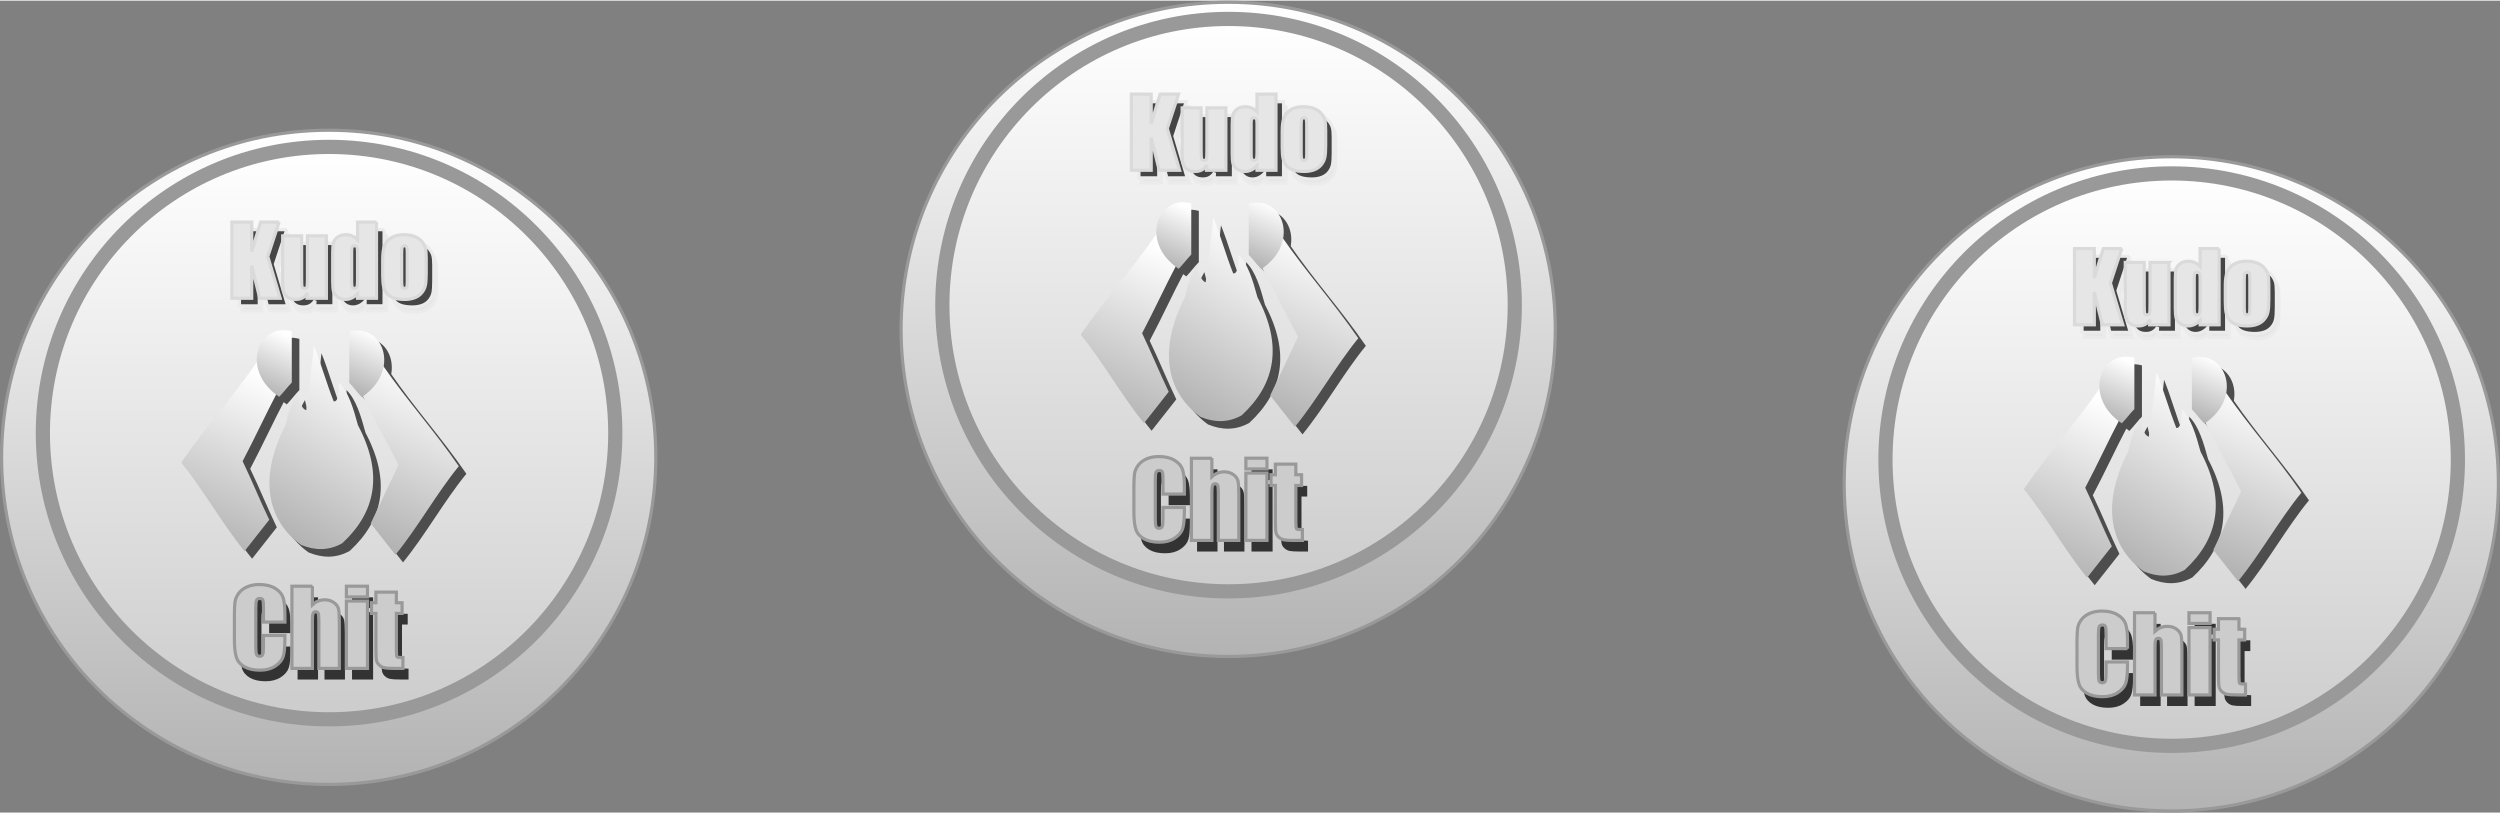 <?xml version="1.0" encoding="UTF-8"?>
<!DOCTYPE svg PUBLIC "-//W3C//DTD SVG 1.1//EN" "http://www.w3.org/Graphics/SVG/1.1/DTD/svg11.dtd">
<!-- Creator: CorelDRAW X8 -->
<svg xmlns="http://www.w3.org/2000/svg" xml:space="preserve" width="704px" height="229px" version="1.1" style="shape-rendering:geometricPrecision; text-rendering:geometricPrecision; image-rendering:optimizeQuality; fill-rule:evenodd; clip-rule:evenodd"
viewBox="0 0 3033803 985256"
 xmlns:xlink="http://www.w3.org/1999/xlink">
 <rect x="0" y="0" width="3033803" height="985256" fill="#808080" stroke="none"/>
 <defs>
  <style type="text/css">
   <![CDATA[
    .str1 {stroke:#999999;stroke-width:17228.1}
    .str0 {stroke:#999999;stroke-width:3877.08}
    .str3 {stroke:#DADADA;stroke-width:3877.08}
    .str2 {stroke:#EBEBEB;stroke-width:3877.08}
    .fil7 {fill:#4D4D4D}
    .fil2 {fill:#333333;fill-rule:nonzero}
    .fil3 {fill:#CCCCCC;fill-rule:nonzero}
    .fil4 {fill:#E6E6E6;fill-rule:nonzero}
    .fil5 {fill:#454545;fill-rule:nonzero}
    .fil6 {fill:#E6E6E6;fill-rule:nonzero}
    .fil25 {fill:url(#id0)}
    .fil13 {fill:url(#id1)}
    .fil10 {fill:url(#id2)}
    .fil0 {fill:url(#id3)}
    .fil23 {fill:url(#id4)}
    .fil1 {fill:url(#id5)}
    .fil14 {fill:url(#id6)}
    .fil24 {fill:url(#id7)}
    .fil17 {fill:url(#id8)}
    .fil21 {fill:url(#id9)}
    .fil20 {fill:url(#id10)}
    .fil19 {fill:url(#id11)}
    .fil16 {fill:url(#id12)}
    .fil12 {fill:url(#id13)}
    .fil9 {fill:url(#id14)}
    .fil15 {fill:url(#id15)}
    .fil26 {fill:url(#id16)}
    .fil18 {fill:url(#id17)}
    .fil8 {fill:url(#id18)}
    .fil22 {fill:url(#id19)}
    .fil11 {fill:url(#id20)}
   ]]>
  </style>
  <linearGradient id="id0" gradientUnits="userSpaceOnUse" x1="2.55405e+06" y1="506788" x2="2.58373e+06" y2="438196">
   <stop offset="0" style="stop-opacity:1; stop-color:#B3B3B3"/>
   <stop offset="1" style="stop-opacity:1; stop-color:white"/>
  </linearGradient>
  <linearGradient id="id1" gradientUnits="userSpaceOnUse" xlink:href="#id0" x1="1.49043e+06" y1="795834" x2="1.49043e+06" y2="1938.54">
  </linearGradient>
  <linearGradient id="id2" gradientUnits="userSpaceOnUse" xlink:href="#id0" x1="454977" y1="653847" x2="541153" y2="460507">
  </linearGradient>
  <linearGradient id="id3" gradientUnits="userSpaceOnUse" xlink:href="#id0" x1="398891" y1="951131" x2="398891" y2="157235">
  </linearGradient>
  <linearGradient id="id4" gradientUnits="userSpaceOnUse" xlink:href="#id0" x1="2.47148e+06" y1="681602" x2="2.55766e+06" y2="488268">
  </linearGradient>
  <linearGradient id="id5" gradientUnits="userSpaceOnUse" x1="399349" y1="872129" x2="399349" y2="177470">
   <stop offset="0" style="stop-opacity:1; stop-color:#CCCCCC"/>
   <stop offset="1" style="stop-opacity:1; stop-color:white"/>
  </linearGradient>
  <linearGradient id="id6" gradientUnits="userSpaceOnUse" xlink:href="#id5" x1="1.49089e+06" y1="716832" x2="1.49089e+06" y2="22173.6">
  </linearGradient>
  <linearGradient id="id7" gradientUnits="userSpaceOnUse" xlink:href="#id0" x1="2.691e+06" y1="686034" x2="2.77718e+06" y2="492694">
  </linearGradient>
  <linearGradient id="id8" gradientUnits="userSpaceOnUse" xlink:href="#id0" x1="1.54652e+06" y1="498550" x2="1.63269e+06" y2="305210">
  </linearGradient>
  <linearGradient id="id9" gradientUnits="userSpaceOnUse" xlink:href="#id5" x1="2.63537e+06" y1="904316" x2="2.63537e+06" y2="209657">
  </linearGradient>
  <linearGradient id="id10" gradientUnits="userSpaceOnUse" xlink:href="#id0" x1="2.63492e+06" y1="983318" x2="2.63492e+06" y2="189422">
  </linearGradient>
  <linearGradient id="id11" gradientUnits="userSpaceOnUse" xlink:href="#id0" x1="1.52178e+06" y1="319660" x2="1.55144e+06" y2="251069">
  </linearGradient>
  <linearGradient id="id12" gradientUnits="userSpaceOnUse" xlink:href="#id0" x1="1.327e+06" y1="494119" x2="1.41317e+06" y2="300784">
  </linearGradient>
  <linearGradient id="id13" gradientUnits="userSpaceOnUse" xlink:href="#id0" x1="430239" y1="474957" x2="459902" y2="406366">
  </linearGradient>
  <linearGradient id="id14" gradientUnits="userSpaceOnUse" xlink:href="#id0" x1="235459" y1="649416" x2="321635" y2="456081">
  </linearGradient>
  <linearGradient id="id15" gradientUnits="userSpaceOnUse" xlink:href="#id0" x1="1.42463e+06" y1="484706" x2="1.53832e+06" y2="288863">
  </linearGradient>
  <linearGradient id="id16" gradientUnits="userSpaceOnUse" xlink:href="#id0" x1="2.66626e+06" y1="507144" x2="2.69593e+06" y2="438552">
  </linearGradient>
  <linearGradient id="id17" gradientUnits="userSpaceOnUse" xlink:href="#id0" x1="1.40957e+06" y1="319304" x2="1.43924e+06" y2="250713">
  </linearGradient>
  <linearGradient id="id18" gradientUnits="userSpaceOnUse" xlink:href="#id0" x1="333088" y1="640003" x2="446780" y2="444159">
  </linearGradient>
  <linearGradient id="id19" gradientUnits="userSpaceOnUse" xlink:href="#id0" x1="2.56911e+06" y1="672190" x2="2.68281e+06" y2="476346">
  </linearGradient>
  <linearGradient id="id20" gradientUnits="userSpaceOnUse" xlink:href="#id0" x1="318027" y1="474601" x2="347701" y2="406009">
  </linearGradient>
 </defs>
 <g id="Layer_x0020_1">
  <path class="fil0 str0" d="M398891 157235c219228,0 396948,177720 396948,396948 0,219228 -177720,396948 -396948,396948 -219233,0 -396952,-177720 -396952,-396948 0,-219228 177719,-396948 396952,-396948z"/>
  <path class="fil1 str1" d="M399349 177465c191824,0 347329,155506 347329,347330 0,191828 -155505,347329 -347329,347329 -191824,0 -347329,-155501 -347329,-347329 0,-191824 155505,-347330 347329,-347330z"/>
  <path class="fil2" d="M352580 767549l-25974 0 0 -17314c0,-5047 -275,-8177 -820,-9438 -549,-1237 -1765,-1868 -3637,-1868 -2102,0 -3445,758 -4015,2270 -565,1531 -860,4813 -860,9855l0 46276c0,4854 295,8008 860,9499 570,1476 1852,2208 3826,2208 1913,0 3175,-732 3760,-2228 591,-1471 886,-4956 886,-10441l0 -12547 25974 0 0 3887c0,10339 -733,17671 -2183,21981 -1450,4329 -4686,8115 -9667,11371 -5002,3257 -11143,4875 -18454,4875 -7587,0 -13850,-1364 -18790,-4117 -4915,-2757 -8197,-6558 -9795,-11437 -1592,-4875 -2391,-12186 -2391,-21960l0 -29129c0,-7190 249,-12568 732,-16160 504,-3592 1954,-7062 4412,-10385 2437,-3317 5826,-5948 10156,-7861 4329,-1908 9306,-2859 14938,-2859 7632,0 13936,1475 18917,4437 4961,2941 8217,6619 9795,11036 1557,4411 2330,11264 2330,20576l0 9473zm33378 -43502l0 22469c2142,-1975 4457,-3470 6934,-4458 2478,-987 5150,-1490 7989,-1490 4350,0 8049,1114 11117,3317 3048,2229 4920,4773 5612,7673 672,2900 1008,8197 1008,15869l0 56366 -24845 0 0 -57521c0,-4752 -229,-7820 -713,-9163 -483,-1369 -1531,-2040 -3195,-2040 -1531,0 -2564,692 -3109,2101 -524,1384 -798,4162 -798,8298l0 58325 -24840 0 0 -99746 24840 0zm66831 0l0 12990 -25598 0 0 -12990 25598 0zm0 18032l0 81714 -25598 0 0 -81714 25598 0zm35056 -10843l0 12863 6935 0 0 12989 -6935 0 0 43691c0,5358 295,8365 860,8976 570,605 2921,921 7083,921l0 13117 -10064 0c-5679,0 -9734,-229 -12171,-718 -2417,-463 -4559,-1552 -6411,-3256 -1847,-1705 -3002,-3633 -3465,-5841 -443,-2188 -671,-7337 -671,-15448l0 -41442 -5302 0 0 -12989 5302 0 0 -12863 24839 0z"/>
  <path class="fil3 str0" d="M345732 754076l-25975 0 0 -17314c0,-5048 -275,-8177 -819,-9438 -550,-1242 -1766,-1873 -3638,-1873 -2101,0 -3445,758 -4014,2269 -565,1537 -860,4814 -860,9861l0 46276c0,4854 295,8008 860,9499 569,1470 1852,2208 3826,2208 1913,0 3175,-738 3760,-2228 590,-1471 885,-4961 885,-10446l0 -12547 25975 0 0 3887c0,10339 -733,17676 -2183,21985 -1450,4330 -4686,8111 -9667,11367 -5007,3262 -11143,4880 -18455,4880 -7586,0 -13849,-1369 -18790,-4122 -4915,-2752 -8197,-6553 -9794,-11433 -1598,-4874 -2392,-12191 -2392,-21960l0 -29128c0,-7190 250,-12568 733,-16165 504,-3592 1954,-7062 4411,-10380 2437,-3322 5826,-5948 10156,-7861 4330,-1913 9306,-2859 14938,-2859 7633,0 13937,1470 18918,4437 4961,2940 8217,6619 9794,11030 1557,4417 2331,11265 2331,20576l0 9479zm33377 -43502l0 22463c2142,-1974 4457,-3465 6935,-4452 2478,-992 5149,-1490 7988,-1490 4350,0 8049,1109 11118,3317 3047,2229 4915,4773 5612,7673 671,2900 1007,8191 1007,15864l0 56365 -24845 0 0 -57520c0,-4747 -229,-7820 -712,-9163 -483,-1364 -1532,-2036 -3195,-2036 -1532,0 -2565,692 -3109,2097 -524,1389 -799,4162 -799,8303l0 58319 -24840 0 0 -99740 24840 0zm66831 0l0 12984 -25598 0 0 -12984 25598 0zm0 18032l0 81708 -25598 0 0 -81708 25598 0zm35057 -10843l0 12858 6935 0 0 12989 -6935 0 0 43691c0,5363 295,8365 860,8975 570,611 2920,927 7082,927l0 13111 -10064 0c-5678,0 -9733,-229 -12170,-712 -2417,-463 -4559,-1557 -6411,-3256 -1847,-1705 -3002,-3638 -3465,-5841 -443,-2188 -677,-7337 -677,-15448l0 -41447 -5297 0 0 -12989 5297 0 0 -12858 24845 0z"/>
  <path class="fil4 str2" d="M350952 284049l-13723 41727 15010 50682 -24768 0 -9749 -39605 0 39605 -24066 0 0 -92409 24066 0 0 35907 10802 -35907 22428 0zm57383 16704l0 75705 -23426 0 412 -6309c-1597,2575 -3566,4498 -5902,5785 -2335,1287 -5027,1928 -8059,1928 -3450,0 -6330,-600 -8609,-1831 -2279,-1206 -3953,-2824 -5042,-4849 -1069,-2020 -1756,-4106 -2025,-6304 -255,-2183 -392,-6528 -392,-13051l0 -51074 23018 0 0 51522c0,5902 178,9387 545,10496 351,1110 1343,1659 2940,1659 1695,0 2723,-565 3038,-1715 331,-1129 488,-4808 488,-11005l0 -50957 23014 0zm60807 -16704l0 92409 -23013 0 0 -5505c-2219,2315 -4539,4030 -6971,5180 -2452,1144 -5007,1729 -7673,1729 -3582,0 -6696,-936 -9326,-2823 -2631,-1888 -4320,-4071 -5063,-6544 -738,-2472 -1109,-6502 -1109,-12109l0 -35454c0,-5825 371,-9952 1109,-12389 743,-2432 2453,-4574 5124,-6426 2666,-1847 5861,-2763 9560,-2763 2860,0 5470,524 7866,1562 2376,1028 4534,2565 6483,4651l0 -21518 23013 0zm-23013 35749c0,-2763 -235,-4635 -723,-5587 -483,-951 -1440,-1419 -2859,-1419 -1400,0 -2336,427 -2824,1282 -489,860 -723,2763 -723,5724l0 37097c0,3073 234,5098 702,6070 468,977 1349,1465 2672,1465 1495,0 2508,-549 2991,-1638 509,-1069 764,-3720 764,-7943l0 -35051zm83357 7535l0 18556c0,6818 -351,11799 -1033,14995 -682,3170 -2142,6136 -4381,8899 -2239,2762 -5119,4787 -8645,6110 -3526,1308 -7555,1969 -12109,1969 -5103,0 -9423,-564 -12949,-1674 -3546,-1129 -6289,-2823 -8238,-5082 -1964,-2280 -3368,-5022 -4207,-8238 -835,-3211 -1242,-8039 -1242,-14465l0 -19411c0,-7052 753,-12542 2274,-16511 1522,-3953 4264,-7128 8218,-9525 3953,-2391 9016,-3602 15167,-3602 5164,0 9601,779 13321,2315 3699,1542 6563,3547 8588,6019 2005,2473 3384,5022 4127,7653 737,2625 1109,6619 1109,11992zm-23019 -5703c0,-3878 -213,-6330 -620,-7317 -428,-1018 -1323,-1521 -2707,-1521 -1384,0 -2295,503 -2763,1521 -448,987 -687,3439 -687,7317l0 34171c0,3582 239,5922 687,6991 468,1089 1364,1638 2707,1638 1379,0 2279,-488 2722,-1481 448,-997 661,-3119 661,-6390l0 -34929z"/>
  <path class="fil5 str2" d="M347889 277923l-13728 41727 15010 50682 -24763 0 -9749 -39605 0 39605 -24072 0 0 -92409 24072 0 0 35902 10802 -35902 22428 0zm57383 16704l0 75705 -23426 0 407 -6309c-1592,2575 -3561,4498 -5897,5785 -2340,1282 -5027,1928 -8059,1928 -3450,0 -6330,-605 -8609,-1831 -2279,-1206 -3953,-2824 -5042,-4849 -1069,-2025 -1756,-4106 -2025,-6309 -255,-2178 -392,-6523 -392,-13046l0 -51074 23013 0 0 51522c0,5902 178,9382 550,10496 351,1110 1343,1654 2941,1654 1694,0 2722,-565 3032,-1715 336,-1129 488,-4808 488,-11000l0 -50957 23019 0zm60807 -16704l0 92409 -23013 0 0 -5510c-2219,2315 -4539,4030 -6971,5179 -2458,1150 -5007,1735 -7673,1735 -3582,0 -6701,-936 -9326,-2823 -2631,-1893 -4320,-4071 -5063,-6544 -738,-2472 -1109,-6502 -1109,-12109l0 -35459c0,-5825 371,-9952 1109,-12384 743,-2432 2453,-4574 5124,-6426 2666,-1847 5856,-2763 9560,-2763 2860,0 5470,524 7861,1557 2381,1033 4539,2570 6488,4656l0 -21518 23013 0zm-23013 35749c0,-2768 -235,-4635 -723,-5587 -483,-956 -1440,-1424 -2859,-1424 -1405,0 -2341,427 -2824,1287 -489,855 -723,2763 -723,5724l0 37092c0,3078 234,5103 702,6075 468,972 1344,1460 2672,1460 1495,0 2508,-544 2991,-1633 509,-1074 764,-3720 764,-7948l0 -35046zm83352 7535l0 18556c0,6818 -346,11799 -1028,14990 -682,3175 -2142,6136 -4381,8899 -2239,2767 -5119,4793 -8650,6115 -3521,1308 -7550,1969 -12104,1969 -5108,0 -9423,-569 -12954,-1673 -3541,-1135 -6284,-2829 -8233,-5083 -1969,-2280 -3373,-5027 -4207,-8238 -835,-3216 -1242,-8044 -1242,-14470l0 -19411c0,-7047 753,-12537 2274,-16511 1517,-3953 4264,-7123 8218,-9519 3953,-2397 9016,-3603 15167,-3603 5159,0 9601,779 13321,2315 3699,1542 6558,3547 8588,6019 2000,2473 3384,5022 4127,7653 737,2625 1104,6619 1104,11992zm-23014 -5709c0,-3872 -213,-6324 -620,-7316 -428,-1013 -1328,-1521 -2707,-1521 -1384,0 -2300,508 -2763,1521 -453,992 -687,3444 -687,7316l0 34172c0,3587 234,5922 687,6996 463,1089 1364,1633 2702,1633 1384,0 2279,-488 2727,-1481 448,-992 661,-3114 661,-6385l0 -34935z"/>
  <path class="fil6 str3" d="M338695 268729l-13723 41727 15010 50682 -24768 0 -9749 -39605 0 39605 -24066 0 0 -92409 24066 0 0 35907 10802 -35907 22428 0zm57383 16704l0 75705 -23426 0 412 -6309c-1597,2574 -3566,4498 -5902,5785 -2335,1287 -5022,1928 -8059,1928 -3450,0 -6330,-605 -8604,-1831 -2279,-1206 -3958,-2824 -5047,-4849 -1069,-2020 -1751,-4106 -2025,-6304 -255,-2183 -392,-6528 -392,-13051l0 -51074 23018 0 0 51522c0,5902 178,9387 545,10496 351,1109 1343,1659 2940,1659 1695,0 2728,-565 3038,-1715 331,-1129 488,-4808 488,-11005l0 -50957 23014 0zm60807 -16704l0 92409 -23014 0 0 -5510c-2218,2320 -4538,4035 -6965,5184 -2458,1145 -5012,1730 -7678,1730 -3577,0 -6696,-936 -9321,-2823 -2631,-1888 -4325,-4071 -5068,-6544 -738,-2472 -1104,-6502 -1104,-12109l0 -35454c0,-5825 366,-9952 1104,-12389 743,-2432 2453,-4574 5124,-6426 2666,-1847 5861,-2763 9560,-2763 2860,0 5470,524 7866,1562 2376,1028 4534,2565 6482,4651l0 -21518 23014 0zm-23014 35749c0,-2763 -234,-4635 -722,-5587 -483,-951 -1440,-1419 -2860,-1419 -1399,0 -2335,427 -2823,1282 -489,860 -723,2763 -723,5724l0 37097c0,3073 234,5098 702,6070 468,977 1349,1465 2672,1465 1495,0 2508,-550 2996,-1638 504,-1069 758,-3720 758,-7943l0 -35051zm83358 7535l0 18556c0,6818 -351,11799 -1033,14995 -682,3169 -2142,6136 -4381,8899 -2239,2762 -5119,4787 -8645,6110 -3526,1308 -7555,1969 -12109,1969 -5103,0 -9423,-564 -12949,-1674 -3541,-1134 -6289,-2823 -8238,-5083 -1964,-2279 -3368,-5026 -4202,-8237 -840,-3211 -1247,-8039 -1247,-14465l0 -19411c0,-7052 758,-12542 2274,-16511 1522,-3953 4264,-7128 8223,-9525 3948,-2391 9011,-3602 15162,-3602 5164,0 9601,779 13320,2315 3699,1542 6564,3547 8589,6019 2005,2473 3384,5022 4126,7653 738,2625 1110,6619 1110,11992zm-23019 -5703c0,-3878 -213,-6330 -620,-7322 -428,-1013 -1323,-1516 -2707,-1516 -1379,0 -2295,503 -2763,1516 -448,992 -682,3444 -682,7322l0 34171c0,3582 234,5922 682,6991 468,1088 1364,1638 2707,1638 1379,0 2279,-488 2722,-1481 448,-997 661,-3119 661,-6390l0 -34929z"/>
  <path class="fil7" d="M390130 427827c8827,22092 15203,45584 24036,67671 4909,626 6762,-8080 6375,-22866 11504,11199 17467,31195 23049,51801 31179,58803 21624,105628 -19126,143279 -16679,9286 -33352,8757 -50031,1862 -37173,-26773 -54350,-76167 -18637,-145604 3052,-13188 6573,-26335 14226,-39203 2361,10441 5139,19772 10786,21466 2290,-25669 7032,-52737 9322,-78406z"/>
  <path class="fil7" d="M321721 446663c8283,17375 13316,30294 24713,36379 -14923,28346 -27893,56686 -42816,85031 11417,23690 20881,47380 32304,71070 -9993,12695 -19986,25384 -29979,38074 -26737,-32574 -50168,-74896 -76905,-107470 30497,-44281 62185,-78803 92683,-123084z"/>
  <path class="fil7" d="M473273 451089c-8288,17376 -13315,30294 -24717,36385 14928,28340 29393,56686 44316,85031 -11422,23685 -22382,47380 -33805,71070 9993,12689 19991,25379 29984,38073 26733,-32578 50168,-74901 76906,-107474 -30498,-44276 -62186,-78804 -92684,-123085z"/>
  <path class="fil7" d="M348031 489942c5582,-5780 9668,-11560 15244,-17340 0,-20729 0,-41463 0,-62191 -40826,-10970 -63407,47161 -15244,79531z"/>
  <path class="fil7" d="M448286 490303c-5582,-5785 -9667,-11565 -15249,-17345 0,-20729 0,-41458 0,-62186 40826,-10975 63412,47156 15249,79531z"/>
  <path class="fil8" d="M380936 418638c8827,22087 15208,45578 24035,67671 4916,626 6762,-8080 6376,-22871 11509,11204 17472,31200 23054,51806 31174,58803 21624,105623 -19131,143274 -16679,9291 -33347,8762 -50031,1867 -37173,-26778 -54345,-76172 -18637,-145609 3058,-13183 6573,-26330 14226,-39203 2361,10446 5144,19777 10786,21466 2290,-25664 7032,-52732 9322,-78401z"/>
  <path class="fil9" d="M312527 437469c8283,17375 13315,30294 24713,36384 -14924,28346 -27893,56686 -42816,85031 11422,23685 20886,47380 32304,71070 -9993,12689 -19986,25379 -29979,38074 -26732,-32579 -50168,-74901 -76900,-107475 30497,-44276 62180,-78803 92678,-123084z"/>
  <path class="fil10" d="M464079 441900c-8283,17371 -13315,30289 -24712,36380 14923,28345 29388,56686 44311,85031 -11422,23690 -22377,47380 -33800,71070 9993,12689 19986,25379 29979,38073 26738,-32573 50173,-74896 76906,-107474 -30498,-44276 -62186,-78804 -92684,-123080z"/>
  <path class="fil11" d="M338837 480753c5582,-5780 9668,-11566 15249,-17346 0,-20728 0,-41457 0,-62185 -40826,-10970 -63412,47155 -15249,79531z"/>
  <path class="fil12" d="M439092 481109c-5582,-5780 -9667,-11565 -15244,-17345 0,-20729 0,-41458 0,-62186 40821,-10970 63407,47156 15244,79531z"/>
  <g id="_1832500581936">
   <path class="fil13 str0" d="M1490431 1939c219228,0 396948,177719 396948,396947 0,219228 -177720,396948 -396948,396948 -219233,0 -396953,-177720 -396953,-396948 0,-219228 177720,-396947 396953,-396947z"/>
   <path class="fil14 str1" d="M1490889 22169c191824,0 347329,155505 347329,347329 0,191829 -155505,347329 -347329,347329 -191824,0 -347329,-155500 -347329,-347329 0,-191824 155505,-347329 347329,-347329z"/>
   <path class="fil2" d="M1444120 612253l-25974 0 0 -17315c0,-5047 -275,-8176 -820,-9438 -549,-1237 -1765,-1867 -3638,-1867 -2101,0 -3444,758 -4014,2269 -565,1531 -860,4813 -860,9855l0 46276c0,4854 295,8008 860,9499 570,1476 1852,2208 3826,2208 1913,0 3175,-732 3760,-2228 590,-1471 886,-4956 886,-10441l0 -12547 25974 0 0 3887c0,10339 -733,17671 -2183,21981 -1450,4330 -4686,8115 -9667,11371 -5002,3257 -11143,4875 -18454,4875 -7587,0 -13850,-1364 -18790,-4116 -4916,-2758 -8197,-6559 -9795,-11438 -1592,-4875 -2391,-12186 -2391,-21960l0 -29129c0,-7190 249,-12568 732,-16160 504,-3592 1954,-7062 4412,-10384 2437,-3318 5825,-5948 10155,-7861 4330,-1908 9306,-2860 14939,-2860 7632,0 13936,1476 18917,4437 4961,2941 8217,6619 9795,11036 1557,4411 2330,11265 2330,20576l0 9474zm33377 -43503l0 22469c2142,-1974 4457,-3470 6935,-4457 2478,-987 5149,-1491 7989,-1491 4350,0 8049,1114 11117,3317 3048,2229 4920,4773 5612,7673 672,2900 1007,8197 1007,15870l0 56365 -24844 0 0 -57520c0,-4753 -229,-7821 -713,-9164 -483,-1369 -1531,-2040 -3195,-2040 -1532,0 -2564,692 -3109,2101 -524,1384 -799,4162 -799,8299l0 58324 -24839 0 0 -99746 24839 0zm66832 0l0 12990 -25598 0 0 -12990 25598 0zm0 18032l0 81714 -25598 0 0 -81714 25598 0zm35056 -10843l0 12863 6935 0 0 12990 -6935 0 0 43691c0,5357 295,8364 860,8975 570,605 2921,921 7083,921l0 13117 -10065 0c-5678,0 -9733,-229 -12170,-718 -2417,-463 -4559,-1552 -6411,-3256 -1847,-1705 -3002,-3633 -3465,-5841 -443,-2188 -672,-7337 -672,-15447l0 -41442 -5301 0 0 -12990 5301 0 0 -12863 24840 0z"/>
   <path class="fil3 str0" d="M1437271 598780l-25974 0 0 -17315c0,-5047 -275,-8176 -819,-9438 -550,-1242 -1766,-1873 -3638,-1873 -2101,0 -3445,758 -4015,2270 -564,1536 -859,4813 -859,9860l0 46276c0,4854 295,8008 859,9499 570,1471 1853,2208 3827,2208 1913,0 3175,-737 3760,-2228 590,-1471 885,-4961 885,-10446l0 -12547 25974 0 0 3887c0,10339 -732,17676 -2182,21986 -1450,4330 -4686,8110 -9668,11366 -5006,3262 -11142,4880 -18454,4880 -7586,0 -13849,-1369 -18790,-4122 -4915,-2752 -8197,-6553 -9794,-11432 -1598,-4875 -2392,-12191 -2392,-21960l0 -29129c0,-7190 250,-12568 733,-16165 504,-3592 1954,-7062 4411,-10380 2437,-3322 5826,-5947 10156,-7861 4330,-1913 9306,-2859 14938,-2859 7632,0 13936,1470 18918,4437 4960,2941 8217,6619 9794,11031 1557,4416 2330,11264 2330,20576l0 9479zm33378 -43503l0 22464c2142,-1975 4457,-3465 6935,-4452 2478,-993 5149,-1491 7988,-1491 4350,0 8049,1109 11117,3317 3048,2229 4915,4773 5613,7673 671,2900 1007,8192 1007,15864l0 56366 -24845 0 0 -57521c0,-4747 -229,-7820 -712,-9163 -484,-1364 -1532,-2035 -3195,-2035 -1532,0 -2565,692 -3109,2096 -524,1389 -799,4162 -799,8304l0 58319 -24840 0 0 -99741 24840 0zm66831 0l0 12985 -25598 0 0 -12985 25598 0zm0 18032l0 81709 -25598 0 0 -81709 25598 0zm35057 -10843l0 12858 6935 0 0 12989 -6935 0 0 43691c0,5363 295,8365 860,8976 569,610 2920,926 7082,926l0 13112 -10064 0c-5678,0 -9733,-229 -12171,-713 -2416,-463 -4558,-1557 -6411,-3256 -1846,-1705 -3001,-3638 -3464,-5841 -443,-2188 -677,-7337 -677,-15447l0 -41448 -5297 0 0 -12989 5297 0 0 -12858 24845 0z"/>
   <path class="fil4 str2" d="M1442492 128753l-13723 41726 15010 50682 -24769 0 -9748 -39605 0 39605 -24067 0 0 -92408 24067 0 0 35906 10802 -35906 22428 0zm57383 16704l0 75704 -23426 0 412 -6309c-1597,2575 -3566,4498 -5902,5785 -2335,1288 -5027,1929 -8059,1929 -3450,0 -6330,-601 -8609,-1832 -2280,-1206 -3954,-2824 -5042,-4849 -1069,-2020 -1756,-4106 -2025,-6304 -255,-2183 -392,-6528 -392,-13051l0 -51073 23018 0 0 51521c0,5902 178,9387 544,10497 352,1109 1344,1658 2941,1658 1695,0 2722,-565 3038,-1714 331,-1130 488,-4809 488,-11006l0 -50956 23014 0zm60807 -16704l0 92408 -23014 0 0 -5505c-2218,2315 -4538,4030 -6970,5180 -2453,1145 -5007,1730 -7673,1730 -3582,0 -6696,-937 -9326,-2824 -2631,-1888 -4320,-4071 -5063,-6543 -738,-2473 -1109,-6503 -1109,-12110l0 -35453c0,-5826 371,-9952 1109,-12390 743,-2432 2453,-4574 5124,-6426 2666,-1847 5861,-2763 9560,-2763 2860,0 5470,524 7866,1562 2376,1028 4534,2565 6482,4651l0 -21517 23014 0zm-23014 35748c0,-2763 -234,-4635 -722,-5587 -483,-951 -1440,-1419 -2860,-1419 -1399,0 -2335,427 -2823,1282 -489,860 -723,2763 -723,5724l0 37097c0,3073 234,5098 702,6070 468,977 1349,1465 2671,1465 1496,0 2509,-549 2992,-1638 509,-1069 763,-3719 763,-7943l0 -35051zm83358 7535l0 18556c0,6818 -351,11800 -1033,14995 -682,3170 -2142,6136 -4381,8899 -2239,2763 -5119,4788 -8645,6111 -3526,1307 -7555,1969 -12109,1969 -5103,0 -9423,-565 -12949,-1674 -3547,-1130 -6289,-2824 -8238,-5083 -1964,-2280 -3368,-5022 -4207,-8238 -835,-3210 -1242,-8039 -1242,-14465l0 -19411c0,-7052 753,-12542 2274,-16511 1522,-3953 4264,-7128 8218,-9524 3953,-2392 9016,-3603 15167,-3603 5164,0 9601,779 13320,2315 3699,1542 6564,3547 8589,6020 2005,2472 3384,5021 4126,7652 738,2625 1110,6619 1110,11992zm-23019 -5703c0,-3877 -213,-6330 -620,-7317 -428,-1017 -1323,-1521 -2707,-1521 -1384,0 -2295,504 -2763,1521 -448,987 -687,3440 -687,7317l0 34171c0,3582 239,5922 687,6991 468,1089 1364,1638 2707,1638 1379,0 2279,-488 2722,-1480 448,-998 661,-3119 661,-6391l0 -34929z"/>
   <path class="fil5 str2" d="M1439429 122627l-13728 41727 15010 50681 -24763 0 -9749 -39605 0 39605 -24072 0 0 -92408 24072 0 0 35901 10802 -35901 22428 0zm57383 16704l0 75704 -23426 0 407 -6309c-1592,2575 -3561,4498 -5897,5785 -2340,1282 -5027,1929 -8059,1929 -3450,0 -6330,-606 -8609,-1832 -2280,-1206 -3954,-2824 -5042,-4849 -1069,-2025 -1756,-4106 -2025,-6309 -255,-2178 -392,-6523 -392,-13046l0 -51073 23013 0 0 51521c0,5902 178,9382 550,10497 351,1109 1343,1653 2940,1653 1695,0 2722,-565 3033,-1714 336,-1130 488,-4809 488,-11001l0 -50956 23019 0zm60807 -16704l0 92408 -23014 0 0 -5510c-2218,2315 -4538,4030 -6970,5180 -2458,1150 -5007,1735 -7673,1735 -3582,0 -6701,-937 -9326,-2824 -2631,-1893 -4320,-4071 -5063,-6543 -738,-2473 -1109,-6503 -1109,-12110l0 -35458c0,-5826 371,-9953 1109,-12385 743,-2432 2453,-4574 5124,-6426 2666,-1847 5856,-2763 9560,-2763 2860,0 5470,524 7861,1557 2381,1033 4539,2570 6487,4656l0 -21517 23014 0zm-23014 35748c0,-2768 -234,-4635 -722,-5587 -483,-956 -1440,-1424 -2860,-1424 -1404,0 -2340,427 -2823,1287 -489,855 -723,2763 -723,5724l0 37092c0,3078 234,5103 702,6075 468,972 1343,1460 2671,1460 1496,0 2509,-544 2992,-1633 509,-1074 763,-3719 763,-7948l0 -35046zm83353 7535l0 18556c0,6818 -346,11800 -1028,14990 -682,3175 -2142,6136 -4381,8899 -2239,2768 -5119,4793 -8650,6116 -3521,1307 -7550,1969 -12104,1969 -5109,0 -9423,-570 -12954,-1674 -3542,-1135 -6284,-2829 -8233,-5083 -1969,-2280 -3373,-5027 -4207,-8238 -835,-3215 -1242,-8044 -1242,-14470l0 -19411c0,-7047 753,-12537 2274,-16511 1517,-3953 4264,-7123 8218,-9519 3953,-2397 9016,-3603 15167,-3603 5159,0 9601,779 13320,2315 3699,1542 6559,3547 8589,6020 2000,2472 3384,5021 4126,7652 738,2625 1105,6619 1105,11992zm-23014 -5708c0,-3872 -213,-6325 -620,-7317 -428,-1012 -1328,-1521 -2707,-1521 -1384,0 -2300,509 -2763,1521 -453,992 -687,3445 -687,7317l0 34171c0,3587 234,5922 687,6996 463,1089 1364,1633 2702,1633 1384,0 2279,-488 2727,-1480 448,-993 661,-3114 661,-6386l0 -34934z"/>
   <path class="fil6 str3" d="M1430235 113433l-13723 41726 15010 50682 -24769 0 -9748 -39605 0 39605 -24067 0 0 -92408 24067 0 0 35906 10802 -35906 22428 0zm57382 16704l0 75704 -23425 0 412 -6309c-1597,2575 -3566,4498 -5902,5785 -2335,1287 -5022,1929 -8059,1929 -3450,0 -6330,-606 -8604,-1832 -2280,-1206 -3959,-2824 -5047,-4849 -1069,-2020 -1751,-4106 -2025,-6304 -255,-2183 -392,-6528 -392,-13051l0 -51073 23018 0 0 51521c0,5902 178,9387 544,10496 352,1110 1344,1659 2941,1659 1695,0 2727,-565 3038,-1714 331,-1130 488,-4809 488,-11006l0 -50956 23013 0zm60808 -16704l0 92408 -23014 0 0 -5510c-2218,2320 -4538,4035 -6965,5185 -2458,1144 -5012,1730 -7678,1730 -3577,0 -6696,-937 -9321,-2824 -2631,-1888 -4325,-4071 -5068,-6543 -738,-2473 -1104,-6503 -1104,-12110l0 -35453c0,-5826 366,-9953 1104,-12390 743,-2432 2452,-4574 5124,-6426 2666,-1847 5861,-2763 9560,-2763 2860,0 5470,524 7866,1562 2376,1028 4534,2565 6482,4651l0 -21517 23014 0zm-23014 35748c0,-2763 -234,-4635 -722,-5587 -484,-951 -1440,-1419 -2860,-1419 -1399,0 -2335,427 -2823,1282 -489,860 -723,2763 -723,5724l0 37097c0,3073 234,5098 702,6070 468,977 1348,1465 2671,1465 1496,0 2509,-549 2997,-1638 504,-1069 758,-3720 758,-7943l0 -35051zm83358 7535l0 18556c0,6818 -352,11800 -1033,14995 -682,3170 -2142,6136 -4381,8899 -2239,2763 -5119,4788 -8645,6111 -3526,1307 -7555,1969 -12109,1969 -5104,0 -9423,-565 -12949,-1674 -3542,-1135 -6289,-2824 -8238,-5083 -1964,-2280 -3368,-5027 -4202,-8238 -840,-3210 -1247,-8039 -1247,-14465l0 -19411c0,-7052 758,-12542 2274,-16511 1522,-3953 4264,-7128 8223,-9524 3948,-2392 9010,-3603 15162,-3603 5164,0 9601,779 13320,2315 3699,1542 6564,3547 8589,6019 2005,2473 3383,5022 4126,7653 738,2625 1110,6619 1110,11992zm-23019 -5703c0,-3877 -213,-6330 -620,-7322 -428,-1012 -1323,-1516 -2707,-1516 -1379,0 -2295,504 -2763,1516 -448,992 -682,3445 -682,7322l0 34171c0,3582 234,5922 682,6991 468,1089 1364,1638 2707,1638 1379,0 2279,-488 2722,-1480 448,-998 661,-3119 661,-6391l0 -34929z"/>
   <path class="fil7" d="M1481670 272530c8827,22092 15203,45584 24035,67671 4910,626 6762,-8080 6376,-22866 11504,11199 17467,31195 23048,51801 31180,58803 21625,105628 -19125,143279 -16679,9286 -33352,8757 -50031,1863 -37173,-26774 -54350,-76168 -18637,-145605 3052,-13188 6573,-26335 14226,-39203 2361,10441 5139,19772 10786,21467 2290,-25670 7032,-52738 9322,-78407z"/>
   <path class="fil7" d="M1413261 291366c8283,17376 13315,30294 24713,36379 -14924,28346 -27893,56686 -42816,85032 11417,23689 20881,47379 32304,71069 -9993,12695 -19986,25384 -29979,38074 -26738,-32574 -50168,-74896 -76906,-107470 30498,-44281 62186,-78803 92684,-123084z"/>
   <path class="fil7" d="M1564813 295793c-8288,17375 -13315,30294 -24718,36384 14929,28340 29394,56686 44317,85031 -11422,23685 -22382,47380 -33805,71070 9993,12689 19991,25379 29984,38073 26733,-32578 50168,-74900 76906,-107474 -30498,-44276 -62186,-78803 -92684,-123084z"/>
   <path class="fil7" d="M1439571 334645c5582,-5780 9667,-11560 15244,-17340 0,-20729 0,-41463 0,-62191 -40826,-10970 -63407,47161 -15244,79531z"/>
   <path class="fil7" d="M1539826 335006c-5582,-5785 -9668,-11565 -15249,-17345 0,-20729 0,-41457 0,-62186 40826,-10975 63412,47156 15249,79531z"/>
   <path class="fil15" d="M1472475 263341c8828,22087 15209,45579 24036,67671 4915,626 6762,-8080 6376,-22871 11509,11204 17472,31200 23054,51807 31174,58802 21624,105622 -19131,143273 -16679,9291 -33347,8762 -50031,1868 -37173,-26779 -54345,-76173 -18638,-145610 3058,-13183 6574,-26330 14227,-39203 2360,10446 5144,19777 10786,21467 2290,-25664 7032,-52733 9321,-78402z"/>
   <path class="fil16" d="M1404067 282172c8283,17376 13315,30294 24713,36384 -14924,28346 -27893,56686 -42816,85032 11422,23684 20886,47379 32304,71069 -9993,12690 -19986,25379 -29979,38074 -26733,-32579 -50168,-74901 -76900,-107475 30497,-44276 62180,-78803 92678,-123084z"/>
   <path class="fil17" d="M1555619 286604c-8283,17370 -13315,30289 -24713,36379 14924,28345 29389,56686 44312,85031 -11423,23690 -22377,47380 -33800,71070 9993,12689 19986,25379 29979,38073 26738,-32573 50173,-74895 76906,-107474 -30498,-44276 -62186,-78803 -92684,-123079z"/>
   <path class="fil18" d="M1430377 325456c5582,-5780 9667,-11565 15249,-17345 0,-20729 0,-41458 0,-62186 -40826,-10970 -63412,47156 -15249,79531z"/>
   <path class="fil19" d="M1530632 325812c-5582,-5780 -9668,-11565 -15244,-17345 0,-20729 0,-41457 0,-62186 40821,-10970 63407,47156 15244,79531z"/>
  </g>
  <path class="fil20 str0" d="M2634917 189422c219228,0 396948,177720 396948,396948 0,219228 -177720,396948 -396948,396948 -219233,0 -396953,-177720 -396953,-396948 0,-219228 177720,-396948 396953,-396948z"/>
  <path class="fil21 str1" d="M2635375 209652c191824,0 347329,155506 347329,347329 0,191829 -155505,347330 -347329,347330 -191824,0 -347329,-155501 -347329,-347330 0,-191823 155505,-347329 347329,-347329z"/>
  <path class="fil2" d="M2588606 799736l-25975 0 0 -17314c0,-5048 -274,-8177 -819,-9439 -549,-1236 -1765,-1867 -3638,-1867 -2101,0 -3444,758 -4014,2269 -565,1532 -860,4814 -860,9856l0 46276c0,4854 295,8008 860,9499 570,1475 1852,2208 3826,2208 1913,0 3175,-733 3760,-2228 590,-1471 885,-4956 885,-10441l0 -12547 25975 0 0 3887c0,10339 -733,17671 -2183,21980 -1450,4330 -4686,8116 -9667,11372 -5002,3256 -11143,4874 -18454,4874 -7587,0 -13850,-1363 -18791,-4116 -4915,-2757 -8196,-6558 -9794,-11438 -1593,-4874 -2391,-12185 -2391,-21960l0 -29129c0,-7189 249,-12567 732,-16159 504,-3592 1954,-7062 4412,-10385 2437,-3317 5825,-5948 10155,-7861 4330,-1908 9306,-2859 14939,-2859 7632,0 13936,1475 18917,4437 4961,2940 8217,6619 9795,11035 1556,4412 2330,11265 2330,20576l0 9474zm33377 -43502l0 22468c2142,-1974 4457,-3470 6935,-4457 2478,-987 5149,-1490 7988,-1490 4351,0 8050,1114 11118,3317 3048,2228 4920,4772 5612,7673 672,2900 1007,8196 1007,15869l0 56365 -24844 0 0 -57520c0,-4752 -229,-7820 -713,-9163 -483,-1369 -1531,-2041 -3195,-2041 -1532,0 -2564,692 -3109,2102 -524,1384 -799,4162 -799,8298l0 58324 -24839 0 0 -99745 24839 0zm66832 0l0 12989 -25598 0 0 -12989 25598 0zm0 18032l0 81713 -25598 0 0 -81713 25598 0zm35056 -10843l0 12863 6935 0 0 12989 -6935 0 0 43691c0,5358 295,8365 860,8976 570,605 2920,920 7082,920l0 13117 -10064 0c-5678,0 -9733,-229 -12170,-717 -2417,-463 -4559,-1552 -6411,-3256 -1847,-1705 -3002,-3633 -3465,-5841 -443,-2188 -672,-7337 -672,-15448l0 -41442 -5301 0 0 -12989 5301 0 0 -12863 24840 0z"/>
  <path class="fil3 str0" d="M2581757 786263l-25974 0 0 -17314c0,-5048 -275,-8177 -819,-9439 -550,-1241 -1766,-1872 -3638,-1872 -2102,0 -3445,758 -4015,2269 -564,1537 -859,4814 -859,9861l0 46275c0,4854 295,8009 859,9500 570,1470 1852,2208 3827,2208 1913,0 3175,-738 3760,-2229 590,-1470 885,-4960 885,-10445l0 -12547 25974 0 0 3887c0,10339 -732,17676 -2182,21985 -1451,4330 -4687,8111 -9668,11367 -5006,3261 -11142,4879 -18454,4879 -7586,0 -13850,-1368 -18790,-4121 -4915,-2753 -8197,-6553 -9795,-11433 -1597,-4874 -2391,-12191 -2391,-21960l0 -29129c0,-7189 249,-12567 733,-16164 504,-3592 1954,-7062 4411,-10380 2437,-3322 5826,-5948 10156,-7861 4330,-1913 9306,-2859 14938,-2859 7632,0 13936,1470 18918,4436 4960,2941 8217,6620 9794,11031 1557,4417 2330,11265 2330,20576l0 9479zm33378 -43502l0 22463c2142,-1974 4457,-3465 6935,-4452 2478,-992 5149,-1491 7988,-1491 4350,0 8049,1110 11117,3318 3048,2228 4915,4772 5612,7673 672,2900 1008,8191 1008,15864l0 56365 -24845 0 0 -57520c0,-4747 -229,-7820 -712,-9163 -484,-1364 -1532,-2036 -3196,-2036 -1531,0 -2564,692 -3108,2097 -524,1389 -799,4162 -799,8303l0 58319 -24840 0 0 -99740 24840 0zm66831 0l0 12984 -25598 0 0 -12984 25598 0zm0 18032l0 81708 -25598 0 0 -81708 25598 0zm35057 -10843l0 12857 6935 0 0 12990 -6935 0 0 43691c0,5363 295,8365 859,8975 570,611 2921,926 7083,926l0 13112 -10064 0c-5678,0 -9734,-229 -12171,-712 -2417,-463 -4559,-1557 -6411,-3256 -1847,-1705 -3002,-3638 -3465,-5841 -442,-2188 -676,-7337 -676,-15448l0 -41447 -5297 0 0 -12990 5297 0 0 -12857 24845 0z"/>
  <path class="fil4 str2" d="M2586978 316236l-13723 41727 15010 50682 -24769 0 -9748 -39605 0 39605 -24067 0 0 -92409 24067 0 0 35906 10802 -35906 22428 0zm57382 16704l0 75705 -23425 0 412 -6309c-1597,2574 -3566,4498 -5902,5785 -2335,1287 -5027,1928 -8059,1928 -3450,0 -6330,-600 -8609,-1831 -2280,-1206 -3954,-2824 -5042,-4849 -1069,-2020 -1756,-4106 -2025,-6304 -255,-2183 -392,-6528 -392,-13051l0 -51074 23018 0 0 51522c0,5902 178,9387 544,10496 351,1109 1344,1659 2941,1659 1695,0 2722,-565 3038,-1715 331,-1129 488,-4808 488,-11005l0 -50957 23013 0zm60807 -16704l0 92409 -23013 0 0 -5505c-2218,2315 -4538,4029 -6970,5179 -2453,1145 -5007,1730 -7673,1730 -3582,0 -6696,-936 -9326,-2824 -2631,-1887 -4320,-4070 -5063,-6543 -738,-2473 -1109,-6502 -1109,-12109l0 -35454c0,-5825 371,-9952 1109,-12389 743,-2432 2452,-4574 5124,-6426 2666,-1847 5861,-2763 9560,-2763 2860,0 5470,524 7866,1562 2376,1028 4534,2564 6482,4651l0 -21518 23013 0zm-23013 35749c0,-2763 -234,-4635 -722,-5587 -484,-951 -1440,-1419 -2860,-1419 -1399,0 -2335,427 -2824,1282 -488,860 -722,2763 -722,5724l0 37097c0,3073 234,5098 702,6070 468,976 1348,1465 2671,1465 1496,0 2509,-550 2992,-1638 509,-1069 763,-3720 763,-7943l0 -35051zm83357 7535l0 18556c0,6818 -351,11799 -1032,14995 -682,3169 -2142,6136 -4381,8899 -2239,2762 -5119,4787 -8645,6110 -3526,1308 -7555,1969 -12109,1969 -5104,0 -9423,-564 -12949,-1674 -3547,-1129 -6289,-2823 -8238,-5083 -1964,-2279 -3368,-5021 -4208,-8237 -834,-3211 -1241,-8039 -1241,-14465l0 -19411c0,-7052 753,-12542 2274,-16511 1522,-3953 4264,-7128 8217,-9525 3954,-2391 9016,-3602 15168,-3602 5164,0 9601,779 13320,2315 3699,1542 6564,3546 8589,6019 2005,2473 3383,5022 4126,7653 738,2625 1109,6619 1109,11992zm-23018 -5704c0,-3877 -213,-6329 -620,-7316 -428,-1018 -1323,-1521 -2707,-1521 -1384,0 -2295,503 -2763,1521 -448,987 -687,3439 -687,7316l0 34172c0,3582 239,5922 687,6991 468,1088 1363,1638 2707,1638 1379,0 2279,-489 2722,-1481 448,-997 661,-3119 661,-6390l0 -34930z"/>
  <path class="fil5 str2" d="M2583915 310110l-13728 41727 15010 50682 -24764 0 -9748 -39605 0 39605 -24072 0 0 -92409 24072 0 0 35901 10802 -35901 22428 0zm57382 16704l0 75705 -23425 0 407 -6309c-1592,2574 -3561,4498 -5897,5785 -2340,1282 -5027,1928 -8059,1928 -3450,0 -6330,-605 -8609,-1831 -2280,-1206 -3954,-2824 -5042,-4849 -1069,-2025 -1756,-4106 -2025,-6309 -255,-2178 -392,-6523 -392,-13046l0 -51074 23013 0 0 51522c0,5902 178,9382 549,10496 351,1109 1344,1654 2941,1654 1695,0 2722,-565 3033,-1715 336,-1129 488,-4808 488,-11000l0 -50957 23018 0zm60807 -16704l0 92409 -23013 0 0 -5510c-2218,2315 -4538,4029 -6970,5179 -2458,1150 -5007,1735 -7673,1735 -3582,0 -6701,-936 -9326,-2824 -2631,-1892 -4320,-4070 -5063,-6543 -738,-2473 -1109,-6502 -1109,-12109l0 -35459c0,-5826 371,-9952 1109,-12384 743,-2432 2452,-4574 5124,-6426 2666,-1847 5856,-2763 9560,-2763 2860,0 5470,524 7861,1557 2381,1033 4539,2569 6487,4656l0 -21518 23013 0zm-23013 35749c0,-2768 -234,-4635 -722,-5587 -484,-956 -1440,-1425 -2860,-1425 -1404,0 -2340,428 -2824,1288 -488,855 -722,2763 -722,5724l0 37091c0,3079 234,5104 702,6076 468,971 1343,1460 2671,1460 1496,0 2509,-545 2992,-1633 509,-1074 763,-3720 763,-7948l0 -35046zm83352 7535l0 18556c0,6818 -346,11799 -1027,14989 -682,3175 -2142,6137 -4381,8899 -2239,2768 -5119,4793 -8650,6116 -3521,1308 -7550,1969 -12104,1969 -5109,0 -9423,-570 -12954,-1674 -3542,-1134 -6284,-2829 -8233,-5083 -1969,-2279 -3373,-5027 -4208,-8237 -834,-3216 -1241,-8044 -1241,-14470l0 -19411c0,-7047 753,-12537 2274,-16511 1517,-3953 4264,-7123 8217,-9520 3954,-2396 9016,-3602 15168,-3602 5159,0 9601,779 13320,2315 3699,1542 6559,3546 8589,6019 2000,2473 3383,5022 4126,7653 738,2625 1104,6619 1104,11992zm-23013 -5709c0,-3872 -213,-6324 -620,-7316 -428,-1013 -1328,-1522 -2707,-1522 -1384,0 -2300,509 -2763,1522 -453,992 -687,3444 -687,7316l0 34172c0,3587 234,5922 687,6996 463,1088 1363,1633 2702,1633 1384,0 2279,-489 2727,-1481 448,-992 661,-3114 661,-6385l0 -34935z"/>
  <path class="fil6 str3" d="M2574721 300916l-13723 41727 15010 50682 -24769 0 -9748 -39605 0 39605 -24067 0 0 -92409 24067 0 0 35906 10802 -35906 22428 0zm57382 16704l0 75705 -23425 0 412 -6309c-1597,2574 -3566,4498 -5902,5785 -2335,1287 -5022,1928 -8059,1928 -3450,0 -6330,-605 -8604,-1831 -2280,-1206 -3959,-2824 -5048,-4849 -1068,-2020 -1750,-4106 -2025,-6304 -254,-2183 -391,-6528 -391,-13051l0 -51074 23018 0 0 51522c0,5902 178,9387 544,10496 351,1109 1344,1659 2941,1659 1695,0 2727,-565 3038,-1715 330,-1129 488,-4808 488,-11005l0 -50957 23013 0zm60807 -16704l0 92409 -23013 0 0 -5510c-2218,2320 -4538,4034 -6965,5184 -2458,1145 -5012,1730 -7678,1730 -3577,0 -6696,-936 -9321,-2824 -2631,-1887 -4325,-4070 -5068,-6543 -738,-2473 -1104,-6502 -1104,-12109l0 -35454c0,-5825 366,-9952 1104,-12389 743,-2432 2452,-4574 5124,-6426 2666,-1847 5861,-2763 9560,-2763 2859,0 5470,524 7866,1562 2376,1028 4534,2564 6482,4650l0 -21517 23013 0zm-23013 35749c0,-2763 -234,-4636 -722,-5587 -484,-951 -1440,-1420 -2860,-1420 -1399,0 -2335,428 -2824,1283 -488,860 -722,2762 -722,5724l0 37096c0,3074 234,5099 702,6071 468,976 1348,1465 2671,1465 1496,0 2509,-550 2997,-1638 504,-1069 758,-3720 758,-7943l0 -35051zm83357 7535l0 18556c0,6818 -351,11799 -1032,14995 -682,3169 -2142,6136 -4381,8898 -2239,2763 -5119,4788 -8645,6111 -3526,1308 -7556,1969 -12109,1969 -5104,0 -9423,-565 -12949,-1674 -3542,-1134 -6289,-2824 -8238,-5083 -1964,-2279 -3368,-5027 -4203,-8237 -839,-3211 -1246,-8039 -1246,-14465l0 -19411c0,-7052 758,-12542 2274,-16511 1522,-3953 4264,-7128 8222,-9525 3949,-2391 9011,-3602 15163,-3602 5164,0 9601,778 13320,2315 3699,1542 6564,3546 8589,6019 2005,2473 3383,5022 4126,7653 738,2625 1109,6619 1109,11992zm-23018 -5704c0,-3877 -214,-6329 -621,-7321 -427,-1013 -1322,-1517 -2706,-1517 -1379,0 -2295,504 -2763,1517 -448,992 -682,3444 -682,7321l0 34172c0,3582 234,5922 682,6991 468,1088 1363,1638 2707,1638 1379,0 2279,-489 2722,-1481 447,-997 661,-3119 661,-6390l0 -34930z"/>
  <path class="fil7" d="M2626155 460014c8828,22092 15204,45583 24036,67671 4910,625 6762,-8080 6376,-22866 11504,11199 17467,31195 23048,51801 31180,58803 21625,105628 -19126,143279 -16678,9286 -33352,8757 -50030,1862 -37173,-26773 -54350,-76168 -18638,-145604 3053,-13188 6574,-26335 14227,-39203 2360,10441 5138,19772 10786,21466 2290,-25669 7032,-52737 9321,-78406z"/>
  <path class="fil7" d="M2557747 478850c8283,17375 13315,30294 24712,36379 -14923,28345 -27892,56686 -42815,85031 11417,23690 20881,47380 32304,71070 -9993,12694 -19986,25384 -29979,38073 -26738,-32573 -50168,-74895 -76906,-107469 30498,-44281 62186,-78803 92684,-123084z"/>
  <path class="fil7" d="M2709299 483276c-8288,17376 -13315,30294 -24718,36385 14929,28340 29394,56685 44317,85031 -11423,23685 -22382,47380 -33805,71069 9993,12690 19991,25380 29984,38074 26732,-32578 50168,-74901 76905,-107474 -30497,-44276 -62185,-78804 -92683,-123085z"/>
  <path class="fil7" d="M2584057 522128c5582,-5780 9667,-11560 15244,-17340 0,-20728 0,-41462 0,-62191 -40826,-10969 -63407,47161 -15244,79531z"/>
  <path class="fil7" d="M2684312 522490c-5582,-5785 -9668,-11565 -15249,-17345 0,-20729 0,-41458 0,-62186 40826,-10975 63412,47156 15249,79531z"/>
  <path class="fil22" d="M2616961 450825c8828,22087 15209,45578 24036,67671 4915,625 6762,-8080 6376,-22871 11509,11204 17472,31200 23053,51806 31175,58803 21625,105623 -19131,143274 -16678,9291 -33347,8762 -50030,1867 -37173,-26778 -54345,-76173 -18638,-145609 3058,-13183 6574,-26330 14227,-39203 2360,10446 5144,19777 10786,21466 2290,-25664 7032,-52732 9321,-78401z"/>
  <path class="fil23" d="M2548553 469656c8283,17375 13315,30294 24712,36384 -14923,28345 -27892,56686 -42815,85031 11422,23685 20886,47380 32304,71070 -9993,12689 -19986,25379 -29979,38074 -26733,-32579 -50168,-74901 -76901,-107475 30498,-44276 62181,-78803 92679,-123084z"/>
  <path class="fil24" d="M2700105 474087c-8283,17371 -13315,30289 -24713,36380 14924,28345 29389,56685 44312,85031 -11423,23690 -22377,47380 -33800,71069 9993,12690 19986,25379 29979,38074 26737,-32573 50173,-74896 76905,-107474 -30497,-44276 -62185,-78804 -92683,-123080z"/>
  <path class="fil25" d="M2574863 512939c5582,-5780 9667,-11565 15249,-17345 0,-20728 0,-41457 0,-62186 -40826,-10969 -63412,47156 -15249,79531z"/>
  <path class="fil26" d="M2675118 513296c-5582,-5780 -9668,-11565 -15244,-17345 0,-20729 0,-41458 0,-62186 40821,-10970 63407,47155 15244,79531z"/>
 </g>
</svg>
